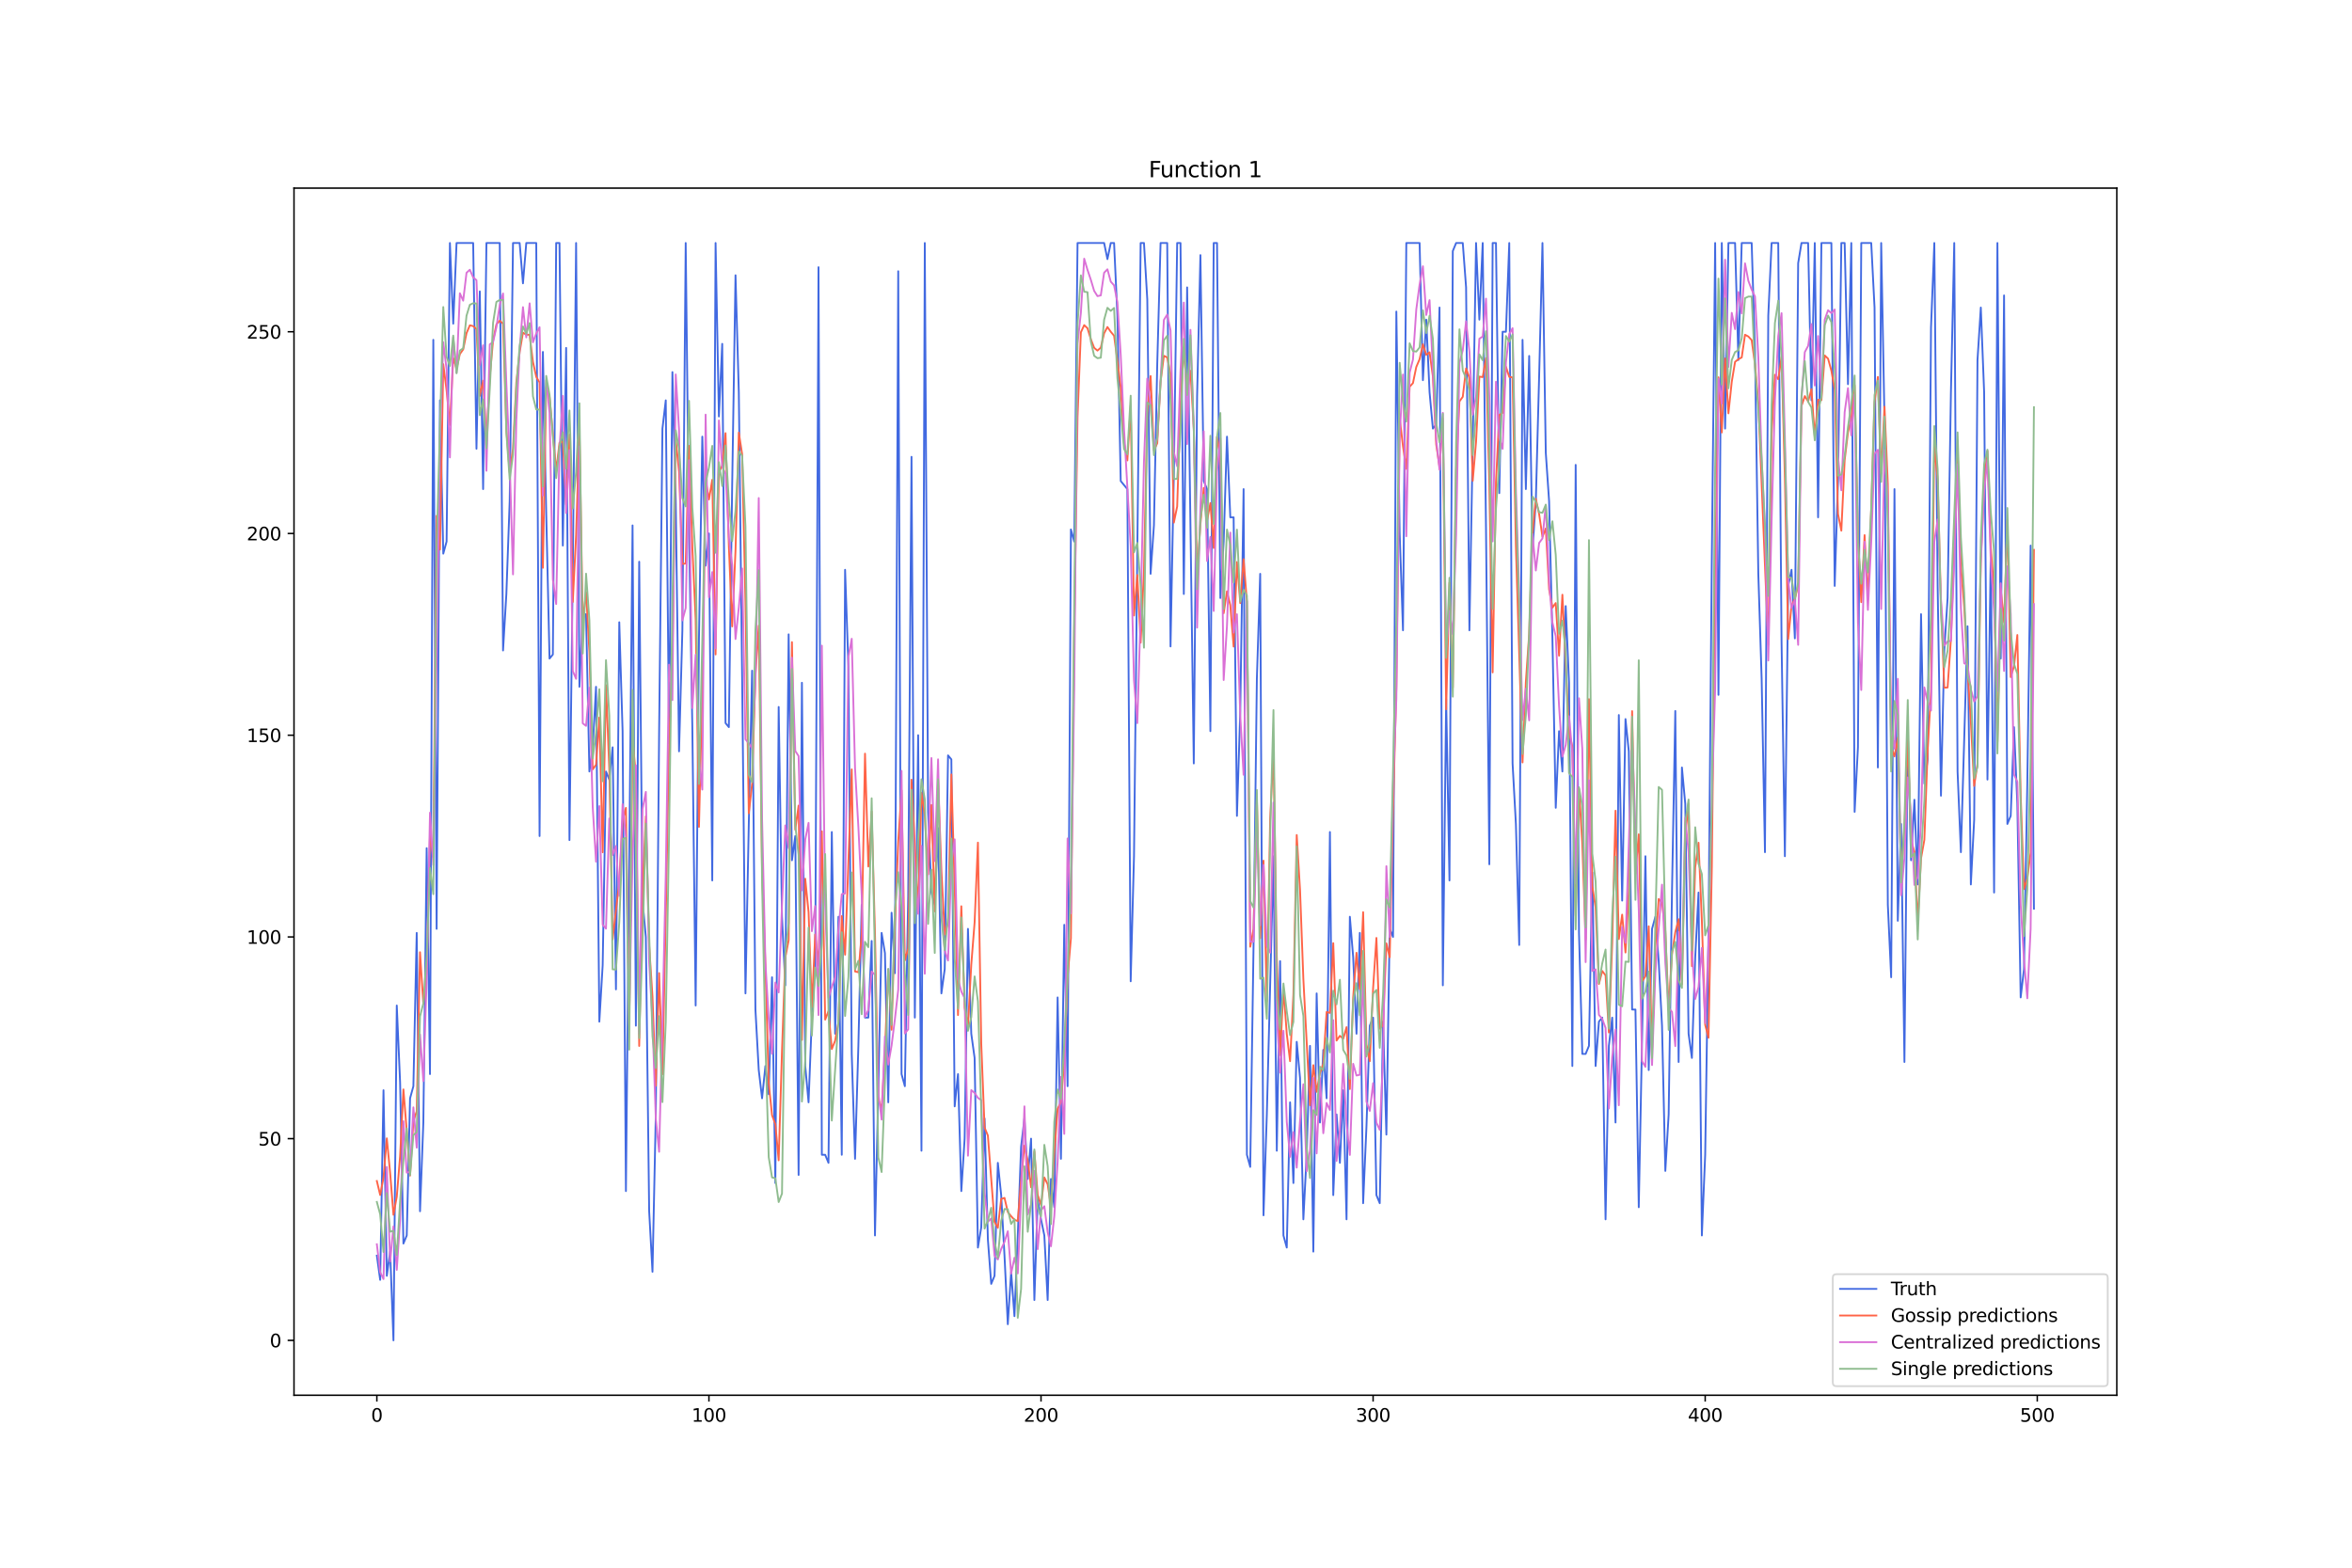 <?xml version="1.0" encoding="utf-8" standalone="no"?>
<!DOCTYPE svg PUBLIC "-//W3C//DTD SVG 1.1//EN"
  "http://www.w3.org/Graphics/SVG/1.1/DTD/svg11.dtd">
<svg xmlns:xlink="http://www.w3.org/1999/xlink" width="1296pt" height="864pt" viewBox="0 0 1296 864" xmlns="http://www.w3.org/2000/svg" version="1.1">
 <defs>
  <style type="text/css">*{stroke-linejoin: round; stroke-linecap: butt}</style>
 </defs>
 <g id="figure_1">
  <g id="patch_1">
   <path d="M 0 864 
L 1296 864 
L 1296 0 
L 0 0 
z
" style="fill: #ffffff"/>
  </g>
  <g id="axes_1">
   <g id="patch_2">
    <path d="M 162 768.96 
L 1166.4 768.96 
L 1166.4 103.68 
L 162 103.68 
z
" style="fill: #ffffff"/>
   </g>
   <g id="matplotlib.axis_1">
    <g id="xtick_1">
     <g id="line2d_1">
      <defs>
       <path id="ma46bcc51b2" d="M 0 0 
L 0 3.5 
" style="stroke: #000000; stroke-width: 0.8"/>
      </defs>
      <g>
       <use xlink:href="#ma46bcc51b2" x="207.655" y="768.96" style="stroke: #000000; stroke-width: 0.8"/>
      </g>
     </g>
     <g id="text_1">
      <!-- 0 -->
      <g transform="translate(204.473 783.558) scale(0.1 -0.1)">
       <defs>
        <path id="DejaVuSans-30" d="M 2034 4250 
Q 1547 4250 1301 3770 
Q 1056 3291 1056 2328 
Q 1056 1369 1301 889 
Q 1547 409 2034 409 
Q 2525 409 2770 889 
Q 3016 1369 3016 2328 
Q 3016 3291 2770 3770 
Q 2525 4250 2034 4250 
z
M 2034 4750 
Q 2819 4750 3233 4129 
Q 3647 3509 3647 2328 
Q 3647 1150 3233 529 
Q 2819 -91 2034 -91 
Q 1250 -91 836 529 
Q 422 1150 422 2328 
Q 422 3509 836 4129 
Q 1250 4750 2034 4750 
z
" transform="scale(0.016)"/>
       </defs>
       <use xlink:href="#DejaVuSans-30"/>
      </g>
     </g>
    </g>
    <g id="xtick_2">
     <g id="line2d_2">
      <g>
       <use xlink:href="#ma46bcc51b2" x="390.639" y="768.96" style="stroke: #000000; stroke-width: 0.8"/>
      </g>
     </g>
     <g id="text_2">
      <!-- 100 -->
      <g transform="translate(381.095 783.558) scale(0.1 -0.1)">
       <defs>
        <path id="DejaVuSans-31" d="M 794 531 
L 1825 531 
L 1825 4091 
L 703 3866 
L 703 4441 
L 1819 4666 
L 2450 4666 
L 2450 531 
L 3481 531 
L 3481 0 
L 794 0 
L 794 531 
z
" transform="scale(0.016)"/>
       </defs>
       <use xlink:href="#DejaVuSans-31"/>
       <use xlink:href="#DejaVuSans-30" x="63.623"/>
       <use xlink:href="#DejaVuSans-30" x="127.246"/>
      </g>
     </g>
    </g>
    <g id="xtick_3">
     <g id="line2d_3">
      <g>
       <use xlink:href="#ma46bcc51b2" x="573.623" y="768.96" style="stroke: #000000; stroke-width: 0.8"/>
      </g>
     </g>
     <g id="text_3">
      <!-- 200 -->
      <g transform="translate(564.079 783.558) scale(0.1 -0.1)">
       <defs>
        <path id="DejaVuSans-32" d="M 1228 531 
L 3431 531 
L 3431 0 
L 469 0 
L 469 531 
Q 828 903 1448 1529 
Q 2069 2156 2228 2338 
Q 2531 2678 2651 2914 
Q 2772 3150 2772 3378 
Q 2772 3750 2511 3984 
Q 2250 4219 1831 4219 
Q 1534 4219 1204 4116 
Q 875 4013 500 3803 
L 500 4441 
Q 881 4594 1212 4672 
Q 1544 4750 1819 4750 
Q 2544 4750 2975 4387 
Q 3406 4025 3406 3419 
Q 3406 3131 3298 2873 
Q 3191 2616 2906 2266 
Q 2828 2175 2409 1742 
Q 1991 1309 1228 531 
z
" transform="scale(0.016)"/>
       </defs>
       <use xlink:href="#DejaVuSans-32"/>
       <use xlink:href="#DejaVuSans-30" x="63.623"/>
       <use xlink:href="#DejaVuSans-30" x="127.246"/>
      </g>
     </g>
    </g>
    <g id="xtick_4">
     <g id="line2d_4">
      <g>
       <use xlink:href="#ma46bcc51b2" x="756.607" y="768.96" style="stroke: #000000; stroke-width: 0.8"/>
      </g>
     </g>
     <g id="text_4">
      <!-- 300 -->
      <g transform="translate(747.063 783.558) scale(0.1 -0.1)">
       <defs>
        <path id="DejaVuSans-33" d="M 2597 2516 
Q 3050 2419 3304 2112 
Q 3559 1806 3559 1356 
Q 3559 666 3084 287 
Q 2609 -91 1734 -91 
Q 1441 -91 1130 -33 
Q 819 25 488 141 
L 488 750 
Q 750 597 1062 519 
Q 1375 441 1716 441 
Q 2309 441 2620 675 
Q 2931 909 2931 1356 
Q 2931 1769 2642 2001 
Q 2353 2234 1838 2234 
L 1294 2234 
L 1294 2753 
L 1863 2753 
Q 2328 2753 2575 2939 
Q 2822 3125 2822 3475 
Q 2822 3834 2567 4026 
Q 2313 4219 1838 4219 
Q 1578 4219 1281 4162 
Q 984 4106 628 3988 
L 628 4550 
Q 988 4650 1302 4700 
Q 1616 4750 1894 4750 
Q 2613 4750 3031 4423 
Q 3450 4097 3450 3541 
Q 3450 3153 3228 2886 
Q 3006 2619 2597 2516 
z
" transform="scale(0.016)"/>
       </defs>
       <use xlink:href="#DejaVuSans-33"/>
       <use xlink:href="#DejaVuSans-30" x="63.623"/>
       <use xlink:href="#DejaVuSans-30" x="127.246"/>
      </g>
     </g>
    </g>
    <g id="xtick_5">
     <g id="line2d_5">
      <g>
       <use xlink:href="#ma46bcc51b2" x="939.591" y="768.96" style="stroke: #000000; stroke-width: 0.8"/>
      </g>
     </g>
     <g id="text_5">
      <!-- 400 -->
      <g transform="translate(930.047 783.558) scale(0.1 -0.1)">
       <defs>
        <path id="DejaVuSans-34" d="M 2419 4116 
L 825 1625 
L 2419 1625 
L 2419 4116 
z
M 2253 4666 
L 3047 4666 
L 3047 1625 
L 3713 1625 
L 3713 1100 
L 3047 1100 
L 3047 0 
L 2419 0 
L 2419 1100 
L 313 1100 
L 313 1709 
L 2253 4666 
z
" transform="scale(0.016)"/>
       </defs>
       <use xlink:href="#DejaVuSans-34"/>
       <use xlink:href="#DejaVuSans-30" x="63.623"/>
       <use xlink:href="#DejaVuSans-30" x="127.246"/>
      </g>
     </g>
    </g>
    <g id="xtick_6">
     <g id="line2d_6">
      <g>
       <use xlink:href="#ma46bcc51b2" x="1122.575" y="768.96" style="stroke: #000000; stroke-width: 0.8"/>
      </g>
     </g>
     <g id="text_6">
      <!-- 500 -->
      <g transform="translate(1113.032 783.558) scale(0.1 -0.1)">
       <defs>
        <path id="DejaVuSans-35" d="M 691 4666 
L 3169 4666 
L 3169 4134 
L 1269 4134 
L 1269 2991 
Q 1406 3038 1543 3061 
Q 1681 3084 1819 3084 
Q 2600 3084 3056 2656 
Q 3513 2228 3513 1497 
Q 3513 744 3044 326 
Q 2575 -91 1722 -91 
Q 1428 -91 1123 -41 
Q 819 9 494 109 
L 494 744 
Q 775 591 1075 516 
Q 1375 441 1709 441 
Q 2250 441 2565 725 
Q 2881 1009 2881 1497 
Q 2881 1984 2565 2268 
Q 2250 2553 1709 2553 
Q 1456 2553 1204 2497 
Q 953 2441 691 2322 
L 691 4666 
z
" transform="scale(0.016)"/>
       </defs>
       <use xlink:href="#DejaVuSans-35"/>
       <use xlink:href="#DejaVuSans-30" x="63.623"/>
       <use xlink:href="#DejaVuSans-30" x="127.246"/>
      </g>
     </g>
    </g>
   </g>
   <g id="matplotlib.axis_2">
    <g id="ytick_1">
     <g id="line2d_7">
      <defs>
       <path id="m3df53969a4" d="M 0 0 
L -3.5 0 
" style="stroke: #000000; stroke-width: 0.8"/>
      </defs>
      <g>
       <use xlink:href="#m3df53969a4" x="162" y="738.72" style="stroke: #000000; stroke-width: 0.8"/>
      </g>
     </g>
     <g id="text_7">
      <!-- 0 -->
      <g transform="translate(148.637 742.519) scale(0.1 -0.1)">
       <use xlink:href="#DejaVuSans-30"/>
      </g>
     </g>
    </g>
    <g id="ytick_2">
     <g id="line2d_8">
      <g>
       <use xlink:href="#m3df53969a4" x="162" y="627.544" style="stroke: #000000; stroke-width: 0.8"/>
      </g>
     </g>
     <g id="text_8">
      <!-- 50 -->
      <g transform="translate(142.275 631.343) scale(0.1 -0.1)">
       <use xlink:href="#DejaVuSans-35"/>
       <use xlink:href="#DejaVuSans-30" x="63.623"/>
      </g>
     </g>
    </g>
    <g id="ytick_3">
     <g id="line2d_9">
      <g>
       <use xlink:href="#m3df53969a4" x="162" y="516.367" style="stroke: #000000; stroke-width: 0.8"/>
      </g>
     </g>
     <g id="text_9">
      <!-- 100 -->
      <g transform="translate(135.912 520.166) scale(0.1 -0.1)">
       <use xlink:href="#DejaVuSans-31"/>
       <use xlink:href="#DejaVuSans-30" x="63.623"/>
       <use xlink:href="#DejaVuSans-30" x="127.246"/>
      </g>
     </g>
    </g>
    <g id="ytick_4">
     <g id="line2d_10">
      <g>
       <use xlink:href="#m3df53969a4" x="162" y="405.191" style="stroke: #000000; stroke-width: 0.8"/>
      </g>
     </g>
     <g id="text_10">
      <!-- 150 -->
      <g transform="translate(135.912 408.99) scale(0.1 -0.1)">
       <use xlink:href="#DejaVuSans-31"/>
       <use xlink:href="#DejaVuSans-35" x="63.623"/>
       <use xlink:href="#DejaVuSans-30" x="127.246"/>
      </g>
     </g>
    </g>
    <g id="ytick_5">
     <g id="line2d_11">
      <g>
       <use xlink:href="#m3df53969a4" x="162" y="294.014" style="stroke: #000000; stroke-width: 0.8"/>
      </g>
     </g>
     <g id="text_11">
      <!-- 200 -->
      <g transform="translate(135.912 297.813) scale(0.1 -0.1)">
       <use xlink:href="#DejaVuSans-32"/>
       <use xlink:href="#DejaVuSans-30" x="63.623"/>
       <use xlink:href="#DejaVuSans-30" x="127.246"/>
      </g>
     </g>
    </g>
    <g id="ytick_6">
     <g id="line2d_12">
      <g>
       <use xlink:href="#m3df53969a4" x="162" y="182.838" style="stroke: #000000; stroke-width: 0.8"/>
      </g>
     </g>
     <g id="text_12">
      <!-- 250 -->
      <g transform="translate(135.912 186.637) scale(0.1 -0.1)">
       <use xlink:href="#DejaVuSans-32"/>
       <use xlink:href="#DejaVuSans-35" x="63.623"/>
       <use xlink:href="#DejaVuSans-30" x="127.246"/>
      </g>
     </g>
    </g>
   </g>
   <g id="line2d_13">
    <path d="M 207.655 692.026 
L 209.484 705.367 
L 211.314 600.861 
L 213.144 703.144 
L 214.974 689.802 
L 216.804 738.72 
L 218.634 554.167 
L 220.463 596.414 
L 222.293 685.355 
L 224.123 680.908 
L 225.953 605.308 
L 227.783 598.638 
L 229.613 514.144 
L 231.442 667.567 
L 233.272 618.649 
L 235.102 467.449 
L 236.932 591.967 
L 238.762 187.285 
L 240.592 511.92 
L 242.422 220.638 
L 244.251 305.132 
L 246.081 298.461 
L 247.911 133.92 
L 249.741 178.391 
L 251.571 133.92 
L 260.72 133.92 
L 262.55 247.32 
L 264.38 160.602 
L 266.209 269.555 
L 268.039 133.92 
L 275.359 133.92 
L 277.189 358.496 
L 279.018 327.367 
L 280.848 276.226 
L 282.678 133.92 
L 286.338 133.92 
L 288.168 156.155 
L 289.997 133.92 
L 295.487 133.92 
L 297.317 460.779 
L 299.147 193.955 
L 300.976 282.896 
L 302.806 362.944 
L 304.636 360.72 
L 306.466 133.92 
L 308.296 133.92 
L 310.126 300.685 
L 311.956 191.732 
L 313.785 463.002 
L 315.615 314.026 
L 317.445 133.92 
L 319.275 378.508 
L 321.105 338.485 
L 322.935 338.485 
L 324.764 425.202 
L 326.594 411.861 
L 328.424 378.508 
L 330.254 563.061 
L 332.084 531.932 
L 333.914 425.202 
L 335.743 429.649 
L 337.573 411.861 
L 339.403 545.273 
L 341.233 342.932 
L 343.063 402.967 
L 344.893 656.449 
L 348.552 289.567 
L 350.382 565.285 
L 352.212 309.579 
L 354.042 496.355 
L 355.872 516.367 
L 357.702 667.567 
L 359.531 700.92 
L 361.361 614.202 
L 363.191 402.967 
L 365.021 236.202 
L 366.851 220.638 
L 368.681 409.638 
L 370.51 205.073 
L 372.34 276.226 
L 374.17 414.085 
L 376 347.379 
L 377.83 133.92 
L 379.66 294.014 
L 381.489 400.744 
L 383.319 554.167 
L 385.149 351.826 
L 386.979 240.649 
L 388.809 311.802 
L 390.639 294.014 
L 392.469 485.238 
L 394.298 133.92 
L 396.128 229.532 
L 397.958 189.508 
L 399.788 398.52 
L 401.618 400.744 
L 403.448 267.332 
L 405.277 151.708 
L 407.107 216.191 
L 408.937 374.061 
L 410.767 547.496 
L 412.597 454.108 
L 414.427 369.614 
L 416.256 556.391 
L 418.086 589.744 
L 419.916 605.308 
L 421.746 587.52 
L 423.576 603.085 
L 425.406 538.602 
L 427.236 652.002 
L 429.065 389.626 
L 430.895 505.249 
L 432.725 543.049 
L 434.555 349.602 
L 436.385 474.12 
L 438.215 460.779 
L 440.044 647.555 
L 441.874 376.285 
L 443.704 587.52 
L 445.534 607.532 
L 447.364 560.838 
L 449.194 534.155 
L 451.023 147.261 
L 452.853 636.438 
L 454.683 636.438 
L 456.513 640.885 
L 458.343 458.555 
L 460.173 569.732 
L 462.003 505.249 
L 463.832 636.438 
L 465.662 314.026 
L 467.492 367.391 
L 469.322 580.849 
L 471.152 638.661 
L 472.982 576.402 
L 474.811 498.579 
L 476.641 560.838 
L 478.471 560.838 
L 480.301 518.591 
L 482.131 680.908 
L 483.961 600.861 
L 485.79 514.144 
L 487.62 525.261 
L 489.45 607.532 
L 491.28 503.026 
L 493.11 536.379 
L 494.94 149.485 
L 496.77 591.967 
L 498.599 598.638 
L 500.429 494.132 
L 502.259 251.767 
L 504.089 560.838 
L 505.919 405.191 
L 507.749 634.214 
L 509.578 133.92 
L 511.408 447.438 
L 513.238 491.908 
L 515.068 498.579 
L 516.898 456.332 
L 518.728 547.496 
L 520.557 534.155 
L 522.387 416.308 
L 524.217 418.532 
L 526.047 609.755 
L 527.877 591.967 
L 529.707 656.449 
L 531.536 627.544 
L 533.366 511.92 
L 535.196 569.732 
L 537.026 583.073 
L 538.856 687.579 
L 540.686 676.461 
L 542.516 616.426 
L 544.345 683.132 
L 546.175 707.591 
L 548.005 703.144 
L 549.835 640.885 
L 551.665 658.673 
L 553.495 692.026 
L 555.324 729.826 
L 557.154 700.92 
L 558.984 725.379 
L 560.814 680.908 
L 562.644 631.991 
L 564.474 616.426 
L 566.303 649.779 
L 568.133 627.544 
L 569.963 716.485 
L 571.793 660.896 
L 573.623 672.014 
L 575.453 680.908 
L 577.283 716.485 
L 579.112 649.779 
L 580.942 665.344 
L 582.772 549.72 
L 584.602 638.661 
L 586.432 509.696 
L 588.262 598.638 
L 590.091 291.791 
L 591.921 298.461 
L 593.751 133.92 
L 608.39 133.92 
L 610.22 142.814 
L 612.05 133.92 
L 613.879 133.92 
L 615.709 173.944 
L 617.539 265.108 
L 621.199 269.555 
L 623.029 540.826 
L 624.858 471.896 
L 628.518 133.92 
L 630.348 133.92 
L 632.178 165.049 
L 634.008 316.249 
L 635.837 289.567 
L 637.667 200.626 
L 639.497 133.92 
L 643.157 133.92 
L 644.987 356.273 
L 646.817 260.661 
L 648.646 133.92 
L 650.476 133.92 
L 652.306 327.367 
L 654.136 158.379 
L 657.796 420.755 
L 659.625 218.414 
L 661.455 140.591 
L 663.285 265.108 
L 665.115 269.555 
L 666.945 402.967 
L 668.775 133.92 
L 670.604 133.92 
L 672.434 329.591 
L 674.264 298.461 
L 676.094 240.649 
L 677.924 285.12 
L 679.754 285.12 
L 681.583 449.661 
L 683.413 391.849 
L 685.243 269.555 
L 687.073 636.438 
L 688.903 643.108 
L 690.733 520.814 
L 692.563 374.061 
L 694.392 316.249 
L 696.222 669.791 
L 698.052 614.202 
L 701.712 471.896 
L 703.542 634.214 
L 705.371 529.708 
L 707.201 680.908 
L 709.031 687.579 
L 710.861 607.532 
L 712.691 652.002 
L 714.521 574.179 
L 716.35 594.191 
L 718.18 672.014 
L 720.01 636.438 
L 721.84 576.402 
L 723.67 689.802 
L 725.5 547.496 
L 727.33 618.649 
L 729.159 578.626 
L 730.989 605.308 
L 732.819 458.555 
L 734.649 658.673 
L 736.479 614.202 
L 738.309 640.885 
L 740.138 600.861 
L 741.968 672.014 
L 743.798 505.249 
L 745.628 527.485 
L 747.458 569.732 
L 749.288 514.144 
L 751.117 663.12 
L 752.947 620.873 
L 754.777 565.285 
L 756.607 560.838 
L 758.437 658.673 
L 760.267 663.12 
L 762.097 563.061 
L 763.926 625.32 
L 765.756 511.92 
L 767.586 516.367 
L 769.416 171.72 
L 771.246 294.014 
L 773.076 347.379 
L 774.905 133.92 
L 782.225 133.92 
L 784.055 209.52 
L 785.884 176.167 
L 787.714 216.191 
L 789.544 236.202 
L 791.374 233.979 
L 793.204 169.496 
L 795.034 543.049 
L 796.864 385.179 
L 798.693 485.238 
L 800.523 138.367 
L 802.353 133.92 
L 806.013 133.92 
L 807.843 158.379 
L 809.672 347.379 
L 811.502 245.096 
L 813.332 133.92 
L 815.162 176.167 
L 816.992 133.92 
L 818.822 291.791 
L 820.651 476.344 
L 822.481 133.92 
L 824.311 133.92 
L 826.141 271.779 
L 827.971 182.838 
L 829.801 182.838 
L 831.63 133.92 
L 833.46 420.755 
L 835.29 454.108 
L 837.12 520.814 
L 838.95 187.285 
L 840.78 269.555 
L 842.61 196.179 
L 844.439 302.908 
L 846.269 276.226 
L 848.099 207.296 
L 849.929 133.92 
L 851.759 249.544 
L 853.589 276.226 
L 855.418 351.826 
L 857.248 445.214 
L 859.078 402.967 
L 860.908 425.202 
L 862.738 334.038 
L 864.568 376.285 
L 866.397 587.52 
L 868.227 256.214 
L 870.057 514.144 
L 871.887 580.849 
L 873.717 580.849 
L 875.547 576.402 
L 877.377 480.791 
L 879.206 587.52 
L 881.036 563.061 
L 882.866 560.838 
L 884.696 672.014 
L 886.526 576.402 
L 888.356 560.838 
L 890.185 618.649 
L 892.015 394.073 
L 893.845 496.355 
L 895.675 396.296 
L 897.505 414.085 
L 899.335 556.391 
L 901.164 556.391 
L 902.994 665.344 
L 904.824 571.955 
L 906.654 471.896 
L 908.484 589.744 
L 910.314 511.92 
L 912.144 505.249 
L 913.973 529.708 
L 915.803 565.285 
L 917.633 645.332 
L 919.463 614.202 
L 921.293 491.908 
L 923.123 391.849 
L 924.952 585.296 
L 926.782 422.979 
L 928.612 442.991 
L 930.442 569.732 
L 932.272 583.073 
L 934.102 527.485 
L 935.931 491.908 
L 937.761 680.908 
L 939.591 636.438 
L 941.421 514.144 
L 943.251 307.355 
L 945.081 133.92 
L 946.911 382.955 
L 948.74 133.92 
L 950.57 236.202 
L 952.4 133.92 
L 956.06 133.92 
L 957.89 198.402 
L 959.719 133.92 
L 965.209 133.92 
L 967.039 193.955 
L 968.869 316.249 
L 970.698 374.061 
L 972.528 469.673 
L 974.358 173.944 
L 976.188 133.92 
L 979.848 133.92 
L 981.678 354.049 
L 983.507 471.896 
L 985.337 322.92 
L 987.167 314.026 
L 988.997 351.826 
L 990.827 145.038 
L 992.657 133.92 
L 996.316 133.92 
L 998.146 220.638 
L 999.976 133.92 
L 1001.806 285.12 
L 1003.636 133.92 
L 1009.125 133.92 
L 1010.955 322.92 
L 1012.785 265.108 
L 1014.615 133.92 
L 1016.444 133.92 
L 1018.274 211.744 
L 1020.104 133.92 
L 1021.934 447.438 
L 1023.764 411.861 
L 1025.594 133.92 
L 1031.083 133.92 
L 1032.913 169.496 
L 1034.743 422.979 
L 1036.573 133.92 
L 1038.403 231.755 
L 1040.232 498.579 
L 1042.062 538.602 
L 1043.892 269.555 
L 1045.722 507.473 
L 1047.552 454.108 
L 1049.382 585.296 
L 1051.211 402.967 
L 1053.041 474.12 
L 1054.871 440.767 
L 1056.701 487.461 
L 1058.531 338.485 
L 1060.361 431.873 
L 1062.191 418.532 
L 1064.02 180.614 
L 1065.85 133.92 
L 1067.68 322.92 
L 1069.51 438.544 
L 1071.34 358.496 
L 1073.17 329.591 
L 1074.999 216.191 
L 1076.829 133.92 
L 1078.659 425.202 
L 1080.489 469.673 
L 1084.149 345.155 
L 1085.978 487.461 
L 1087.808 451.885 
L 1089.638 198.402 
L 1091.468 169.496 
L 1093.298 216.191 
L 1095.128 429.649 
L 1096.958 305.132 
L 1098.787 491.908 
L 1100.617 133.92 
L 1102.447 362.944 
L 1104.277 162.826 
L 1106.107 454.108 
L 1107.937 449.661 
L 1109.766 400.744 
L 1111.596 442.991 
L 1113.426 549.72 
L 1115.256 534.155 
L 1117.086 431.873 
L 1118.916 300.685 
L 1120.745 500.802 
L 1120.745 500.802 
" clip-path="url(#p622ae7f698)" style="fill: none; stroke: #4169e1; stroke-linecap: square"/>
   </g>
   <g id="line2d_14">
    <path d="M 207.655 650.879 
L 209.484 658.596 
L 211.314 649.041 
L 213.144 627.37 
L 214.974 646.416 
L 216.804 669.518 
L 218.634 659.52 
L 220.463 637.237 
L 222.293 600.405 
L 224.123 623.375 
L 225.953 647.894 
L 227.783 617.864 
L 229.613 612.581 
L 231.442 524.794 
L 233.272 553.298 
L 235.102 535.847 
L 236.932 459.816 
L 238.762 472.331 
L 240.592 284.273 
L 242.422 302.895 
L 244.251 200.685 
L 246.081 215.136 
L 247.911 234.214 
L 249.741 197.292 
L 251.571 203.118 
L 253.401 195.118 
L 255.23 192.567 
L 257.06 183.628 
L 258.89 179.299 
L 260.72 179.72 
L 262.55 181.343 
L 264.38 218.212 
L 266.209 209.776 
L 268.039 242.469 
L 269.869 207.811 
L 271.699 187.66 
L 273.529 178.79 
L 275.359 176.751 
L 277.189 178.361 
L 279.018 236.924 
L 280.848 260.368 
L 282.678 247.334 
L 284.508 210.733 
L 286.338 194.146 
L 288.168 183.305 
L 289.997 184.505 
L 291.827 184.491 
L 293.657 199.458 
L 295.487 207.669 
L 297.317 210.776 
L 299.147 312.943 
L 300.976 213.472 
L 302.806 218.71 
L 306.466 259.432 
L 308.296 243.979 
L 310.126 243.295 
L 311.956 278.108 
L 313.785 239.547 
L 315.615 331.748 
L 317.445 295.066 
L 319.275 236.987 
L 321.105 343.026 
L 322.935 326.229 
L 324.764 359.305 
L 326.594 424.026 
L 328.424 421.492 
L 330.254 395.444 
L 332.084 469.73 
L 333.914 377.603 
L 335.743 424.251 
L 337.573 517.755 
L 341.233 485.845 
L 343.063 452.237 
L 344.893 445.247 
L 346.723 564.603 
L 348.552 407.295 
L 350.382 427.361 
L 352.212 576.46 
L 354.042 490.503 
L 355.872 449.855 
L 357.702 521.065 
L 359.531 549.199 
L 361.361 598.387 
L 363.191 536.3 
L 365.021 592.053 
L 366.851 505.377 
L 368.681 409.656 
L 370.51 362.262 
L 372.34 241.976 
L 374.17 259.98 
L 376 310.791 
L 377.83 310.58 
L 379.66 245.698 
L 381.489 301.563 
L 383.319 341.164 
L 385.149 455.719 
L 386.979 380.807 
L 388.809 264.225 
L 390.639 275.28 
L 392.469 264.413 
L 394.298 360.686 
L 396.128 260.321 
L 397.958 256.581 
L 399.788 238.726 
L 401.618 301.151 
L 403.448 345.236 
L 405.277 303.458 
L 407.107 238.433 
L 408.937 250.365 
L 410.767 332.133 
L 412.597 448.258 
L 414.427 432.029 
L 416.256 372.078 
L 418.086 344.806 
L 419.916 479.835 
L 421.746 531.97 
L 423.576 596.869 
L 425.406 614.638 
L 427.236 619.61 
L 429.065 639.488 
L 430.895 579.455 
L 432.725 527.672 
L 434.555 518.222 
L 436.385 353.895 
L 438.215 457.289 
L 440.044 443.971 
L 441.874 573.149 
L 443.704 484.3 
L 445.534 502.699 
L 447.364 555.096 
L 449.194 515.006 
L 451.023 532.272 
L 452.853 458.154 
L 454.683 561.946 
L 456.513 557.262 
L 458.343 578.181 
L 460.173 573.589 
L 462.003 563.488 
L 463.832 504.889 
L 465.662 526.166 
L 469.322 424.03 
L 471.152 535.405 
L 472.982 535.844 
L 474.811 515.322 
L 476.641 415.357 
L 478.471 477.573 
L 480.301 447.268 
L 482.131 514.407 
L 483.961 605.731 
L 485.79 611.379 
L 487.62 579.101 
L 489.45 534.281 
L 491.28 567.545 
L 493.11 509.008 
L 494.94 463.978 
L 496.77 435.554 
L 498.599 529.308 
L 500.429 522.671 
L 502.259 429.711 
L 505.919 501.871 
L 507.749 436.923 
L 509.578 449.282 
L 511.408 481.901 
L 513.238 443.605 
L 515.068 502.296 
L 516.898 429.656 
L 518.728 479.701 
L 520.557 515.063 
L 522.387 508.407 
L 524.217 426.829 
L 526.047 488.608 
L 527.877 559.446 
L 529.707 499.452 
L 531.536 555.38 
L 533.366 565.421 
L 535.196 531.633 
L 537.026 508.367 
L 538.856 464.393 
L 540.686 575.148 
L 542.516 621.41 
L 544.345 625.868 
L 548.005 673.436 
L 549.835 676.709 
L 551.665 660.789 
L 553.495 660.186 
L 555.324 668.014 
L 557.154 670.296 
L 558.984 672.256 
L 560.814 672.963 
L 562.644 650.225 
L 564.474 631.4 
L 566.303 639.659 
L 568.133 654.365 
L 569.963 634.584 
L 571.793 658.541 
L 573.623 664.188 
L 575.453 648.92 
L 577.283 652.692 
L 579.112 665.286 
L 580.942 635.611 
L 582.772 611.118 
L 584.602 607.408 
L 586.432 584.944 
L 588.262 538.612 
L 590.091 517.093 
L 591.921 347.417 
L 593.751 229.773 
L 595.581 183.158 
L 597.411 179.189 
L 599.241 180.916 
L 601.07 186.921 
L 602.9 191.693 
L 604.73 193.23 
L 606.56 191.589 
L 608.39 183.693 
L 610.22 180.22 
L 612.05 182.844 
L 613.879 185.029 
L 615.709 198.68 
L 617.539 213.455 
L 619.369 244.112 
L 621.199 253.772 
L 623.029 223.679 
L 624.858 339.251 
L 626.688 316.897 
L 628.518 354.2 
L 630.348 314.342 
L 632.178 227.801 
L 634.008 207.249 
L 635.837 248.215 
L 637.667 244.299 
L 639.497 210.419 
L 641.327 196.08 
L 643.157 197.015 
L 644.987 206.053 
L 646.817 288.039 
L 648.646 279.148 
L 650.476 223.195 
L 652.306 191.835 
L 654.136 216.674 
L 655.966 204.312 
L 657.796 236.091 
L 659.625 316.341 
L 661.455 289.062 
L 663.285 268.894 
L 665.115 286.914 
L 666.945 277.23 
L 668.775 302.03 
L 670.604 240.779 
L 672.434 251.388 
L 674.264 337.971 
L 676.094 325.894 
L 677.924 333.539 
L 679.754 356.353 
L 681.583 309.757 
L 683.413 332.395 
L 685.243 308.189 
L 687.073 331.661 
L 688.903 521.798 
L 690.733 511.991 
L 692.563 440.381 
L 694.392 517.036 
L 696.222 474.333 
L 698.052 551.965 
L 699.882 451.291 
L 701.712 413.838 
L 703.542 527.451 
L 705.371 581.569 
L 707.201 544.854 
L 709.031 569.789 
L 710.861 584.845 
L 712.691 548.102 
L 714.521 460.197 
L 716.35 490.617 
L 718.18 539.636 
L 721.84 609.157 
L 723.67 587.034 
L 725.5 601.722 
L 727.33 591.426 
L 729.159 586.278 
L 730.989 557.732 
L 732.819 558.247 
L 734.649 519.804 
L 736.479 573.497 
L 738.309 570.86 
L 740.138 572.505 
L 741.968 566.087 
L 743.798 600.199 
L 745.628 549.615 
L 747.458 525.105 
L 749.288 545.085 
L 751.117 502.73 
L 752.947 575.61 
L 754.777 584.85 
L 756.607 544.589 
L 758.437 516.925 
L 760.267 566.942 
L 762.097 564.996 
L 763.926 519.885 
L 765.756 527.592 
L 767.586 447.761 
L 769.416 378.171 
L 771.246 230.436 
L 773.076 246.028 
L 774.905 258.435 
L 776.735 213.155 
L 778.565 211.142 
L 780.395 202.276 
L 782.225 197.972 
L 784.055 189.743 
L 785.884 195.582 
L 787.714 194.152 
L 789.544 207.456 
L 791.374 245.026 
L 793.204 257.238 
L 795.034 230.7 
L 796.864 390.909 
L 798.693 321.189 
L 800.523 378.959 
L 802.353 258.941 
L 804.183 221.234 
L 806.013 218.69 
L 807.843 203.028 
L 809.672 208.192 
L 811.502 264.988 
L 813.332 243.547 
L 815.162 207.55 
L 816.992 207.842 
L 818.822 197.337 
L 820.651 266.879 
L 822.481 370.58 
L 824.311 265.72 
L 826.141 228.753 
L 827.971 227.553 
L 829.801 202.14 
L 831.63 207.714 
L 833.46 207.971 
L 835.29 300.806 
L 838.95 420.206 
L 840.78 375.833 
L 842.61 349.272 
L 844.439 293.504 
L 846.269 274.929 
L 848.099 283.383 
L 849.929 295.86 
L 851.759 291.265 
L 853.589 324.794 
L 855.418 334.877 
L 857.248 332.356 
L 859.078 361.367 
L 860.908 327.77 
L 864.568 403.565 
L 866.397 411.421 
L 868.227 504.595 
L 870.057 434.778 
L 871.887 465.1 
L 873.717 517.82 
L 875.547 385.298 
L 877.377 488.46 
L 879.206 500.004 
L 881.036 542.314 
L 882.866 535.13 
L 884.696 537.561 
L 886.526 569.035 
L 888.356 520.093 
L 890.185 446.812 
L 892.015 517.568 
L 893.845 504.082 
L 895.675 524.947 
L 897.505 490.987 
L 899.335 391.922 
L 901.164 481.546 
L 902.994 459.825 
L 904.824 540.91 
L 906.654 538.022 
L 908.484 510.507 
L 910.314 578.477 
L 912.144 521.556 
L 913.973 495.453 
L 915.803 497.491 
L 917.633 513.071 
L 919.463 556.586 
L 921.293 525.967 
L 923.123 513.779 
L 924.952 506.604 
L 926.782 542.434 
L 928.612 460.579 
L 930.442 442.947 
L 932.272 532.478 
L 934.102 477.92 
L 935.931 464.464 
L 937.761 507.336 
L 939.591 564.831 
L 941.421 571.943 
L 943.251 477.771 
L 945.081 312.515 
L 946.911 207.935 
L 948.74 238.365 
L 950.57 197.57 
L 952.4 227.802 
L 954.23 210.446 
L 956.06 199.427 
L 957.89 197.963 
L 959.719 197.005 
L 961.549 184.478 
L 963.379 185.469 
L 965.209 187.459 
L 967.039 200.86 
L 968.869 221.795 
L 972.528 311.737 
L 974.358 355.225 
L 976.188 239.569 
L 978.018 206.521 
L 979.848 208.992 
L 981.678 196.658 
L 983.507 263.273 
L 985.337 352.266 
L 987.167 333.711 
L 988.997 330.118 
L 990.827 322.612 
L 992.657 223.813 
L 994.486 218.296 
L 996.316 221.224 
L 998.146 214.506 
L 999.976 240.411 
L 1001.806 220.314 
L 1003.636 220.548 
L 1005.465 195.912 
L 1007.295 197.673 
L 1009.125 204.283 
L 1010.955 214.697 
L 1012.785 283.313 
L 1014.615 292.47 
L 1016.444 253.639 
L 1018.274 238.267 
L 1020.104 230.388 
L 1021.934 212.379 
L 1023.764 295.494 
L 1025.594 331.863 
L 1027.424 294.922 
L 1029.253 330.213 
L 1031.083 280.853 
L 1032.913 221.665 
L 1034.743 207.732 
L 1036.573 261.009 
L 1038.403 224.124 
L 1040.232 266.941 
L 1042.062 411.761 
L 1043.892 416.881 
L 1045.722 406.551 
L 1047.552 482.994 
L 1049.382 456.331 
L 1051.211 407.129 
L 1053.041 463.157 
L 1054.871 469.351 
L 1056.701 508.264 
L 1058.531 473.06 
L 1060.361 462.861 
L 1062.191 413.161 
L 1064.02 381.183 
L 1065.85 245.444 
L 1067.68 263.969 
L 1069.51 332.654 
L 1071.34 379.01 
L 1073.17 378.898 
L 1074.999 352.205 
L 1076.829 301.912 
L 1078.659 247.107 
L 1080.489 312.349 
L 1082.319 334.399 
L 1084.149 369.041 
L 1085.978 397.527 
L 1087.808 433.146 
L 1089.638 420.975 
L 1091.468 308.427 
L 1093.298 267.337 
L 1095.128 248.523 
L 1096.958 301.689 
L 1098.787 325.293 
L 1100.617 408.807 
L 1102.447 324.518 
L 1104.277 343.028 
L 1106.107 286.608 
L 1107.937 373.174 
L 1109.766 367.174 
L 1111.596 349.962 
L 1113.426 437.899 
L 1115.256 490.012 
L 1117.086 484.013 
L 1118.916 470.006 
L 1120.745 303.047 
L 1120.745 303.047 
" clip-path="url(#p622ae7f698)" style="fill: none; stroke: #ff6347; stroke-linecap: square"/>
   </g>
   <g id="line2d_15">
    <path d="M 207.655 685.751 
L 209.484 701.174 
L 211.314 704.919 
L 213.144 643.128 
L 214.974 695.318 
L 216.804 675.892 
L 218.634 699.858 
L 220.463 672.318 
L 222.293 617.928 
L 224.123 646.278 
L 225.953 645.774 
L 227.783 610.284 
L 229.613 632.5 
L 231.442 570.138 
L 233.272 595.832 
L 235.102 539.848 
L 236.932 447.89 
L 238.762 476.736 
L 240.592 364.059 
L 242.422 241.347 
L 244.251 188.611 
L 246.081 203.562 
L 247.911 252.103 
L 249.741 185.894 
L 251.571 205.503 
L 253.401 161.635 
L 255.23 165.703 
L 257.06 150.339 
L 258.89 148.668 
L 260.72 152.859 
L 262.55 154.425 
L 264.38 201.21 
L 266.209 190.277 
L 268.039 259.472 
L 269.869 189.803 
L 271.699 188.519 
L 273.529 180.318 
L 275.359 168.172 
L 277.189 161.734 
L 279.018 211.39 
L 280.848 254.193 
L 282.678 316.559 
L 284.508 231.526 
L 286.338 192.295 
L 288.168 169.276 
L 289.997 185.945 
L 291.827 167.166 
L 293.657 188.655 
L 295.487 183.778 
L 297.317 180.343 
L 299.147 273.097 
L 300.976 209.6 
L 302.806 227.522 
L 304.636 319.368 
L 306.466 332.9 
L 308.296 247.41 
L 310.126 218.143 
L 311.956 282.789 
L 313.785 248.037 
L 315.615 369.884 
L 317.445 374.107 
L 319.275 245.986 
L 321.105 398.657 
L 322.935 400.058 
L 324.764 378.997 
L 326.594 444.698 
L 328.424 474.886 
L 330.254 444.241 
L 332.084 509.653 
L 333.914 511.789 
L 335.743 451.078 
L 337.573 471.258 
L 339.403 466.266 
L 341.233 493.765 
L 343.063 443.186 
L 344.893 461.462 
L 346.723 559.474 
L 348.552 472.062 
L 350.382 421.784 
L 352.212 569.674 
L 354.042 445.827 
L 355.872 436.438 
L 357.702 530.513 
L 359.531 563.128 
L 361.361 616.566 
L 363.191 634.786 
L 365.021 562.605 
L 366.851 482.07 
L 368.681 366.315 
L 370.51 385.807 
L 372.34 206.367 
L 374.17 236.922 
L 376 341.921 
L 377.83 335.138 
L 379.66 253.663 
L 381.489 390.228 
L 383.319 360.841 
L 385.149 418.386 
L 386.979 435.167 
L 388.809 228.508 
L 390.639 329.22 
L 392.469 315.27 
L 394.298 357.421 
L 396.128 231.724 
L 397.958 257.259 
L 399.788 261.057 
L 401.618 296.075 
L 403.448 311.327 
L 405.277 352.19 
L 407.107 334.793 
L 408.937 313.289 
L 410.767 407.479 
L 412.597 409.628 
L 414.427 412.498 
L 416.256 376.906 
L 418.086 274.476 
L 419.916 451.221 
L 421.746 530.232 
L 423.576 561.892 
L 425.406 580.733 
L 427.236 541.471 
L 429.065 546.954 
L 430.895 498.906 
L 432.725 454.906 
L 434.555 467.46 
L 436.385 362.445 
L 438.215 413.903 
L 440.044 416.672 
L 441.874 490.688 
L 443.704 462.672 
L 445.534 453.501 
L 447.364 513.219 
L 449.194 499.357 
L 451.023 559.438 
L 452.853 355.829 
L 454.683 498.837 
L 456.513 549.935 
L 458.343 543.93 
L 460.173 538.647 
L 462.003 512.243 
L 463.832 492.809 
L 465.662 492.379 
L 467.492 361.998 
L 469.322 352.039 
L 471.152 423.59 
L 472.982 455.802 
L 474.811 493.389 
L 476.641 560.478 
L 478.471 556.699 
L 480.301 535.405 
L 482.131 537.274 
L 483.961 602.3 
L 485.79 617.049 
L 487.62 571.204 
L 489.45 586.732 
L 491.28 576.233 
L 493.11 561.671 
L 494.94 545.499 
L 496.77 424.848 
L 498.599 569.565 
L 500.429 567.316 
L 502.259 440.637 
L 504.089 479.504 
L 505.919 503.646 
L 507.749 466.176 
L 509.578 536.659 
L 511.408 469.552 
L 513.238 417.77 
L 515.068 474.565 
L 516.898 418.486 
L 518.728 500.42 
L 520.557 523.795 
L 522.387 529.375 
L 524.217 475.932 
L 526.047 462.58 
L 527.877 539.497 
L 529.707 546.487 
L 531.536 550.095 
L 533.366 636.941 
L 535.196 600.793 
L 537.026 602.307 
L 538.856 605.072 
L 540.686 606.288 
L 542.516 657.053 
L 544.345 673.382 
L 546.175 671.547 
L 548.005 692.027 
L 549.835 694.126 
L 551.665 688.363 
L 553.495 684.464 
L 555.324 678.586 
L 557.154 701.902 
L 558.984 693.165 
L 560.814 701.818 
L 562.644 659.135 
L 564.474 609.754 
L 566.303 669.37 
L 568.133 664.07 
L 569.963 645.27 
L 571.793 688.434 
L 573.623 667.048 
L 575.453 664.776 
L 577.283 679.112 
L 579.112 686.86 
L 580.942 670.23 
L 582.772 640.21 
L 584.602 593.542 
L 586.432 624.926 
L 588.262 462.085 
L 590.091 503.369 
L 591.921 379.3 
L 593.751 189.328 
L 595.581 172.434 
L 597.411 142.57 
L 599.241 148.755 
L 601.07 154.186 
L 602.9 160.304 
L 604.73 163.205 
L 606.56 162.798 
L 608.39 150.311 
L 610.22 148.418 
L 612.05 155.224 
L 613.879 157.26 
L 615.709 166.461 
L 617.539 195.653 
L 619.369 236.278 
L 623.029 300.854 
L 624.858 374.856 
L 626.688 398.538 
L 628.518 337.396 
L 630.348 254.243 
L 632.178 208.622 
L 634.008 223.02 
L 635.837 247.441 
L 637.667 241.42 
L 641.327 176.318 
L 643.157 173.336 
L 644.987 182.109 
L 646.817 249.153 
L 648.646 256.981 
L 650.476 204.314 
L 652.306 166.747 
L 654.136 244.749 
L 655.966 181.776 
L 657.796 236.507 
L 659.625 345.904 
L 661.455 279.607 
L 663.285 237.67 
L 665.115 309.19 
L 666.945 295.887 
L 668.775 336.735 
L 670.604 259.883 
L 672.434 241.536 
L 674.264 374.79 
L 676.094 344.849 
L 677.924 293.531 
L 679.754 348.662 
L 681.583 338.531 
L 683.413 394.628 
L 685.243 427.01 
L 687.073 331.308 
L 688.903 518.97 
L 690.733 518.958 
L 692.563 451.639 
L 694.392 510.054 
L 696.222 476.714 
L 698.052 521.475 
L 699.882 525.017 
L 701.712 442.298 
L 703.542 560.667 
L 705.371 591.166 
L 707.201 568.078 
L 709.031 618.251 
L 710.861 637.565 
L 712.691 623.95 
L 714.521 643.517 
L 716.35 617.439 
L 718.18 597.59 
L 720.01 645.501 
L 721.84 634.196 
L 723.67 594.025 
L 725.5 635.666 
L 727.33 594.05 
L 729.159 624.554 
L 730.989 607.881 
L 732.819 611.752 
L 734.649 562.215 
L 736.479 639.837 
L 738.309 622.742 
L 740.138 586.326 
L 741.968 619.418 
L 743.798 636.528 
L 745.628 586.295 
L 747.458 592.757 
L 749.288 592.332 
L 751.117 536.489 
L 752.947 607.17 
L 754.777 612.249 
L 756.607 596.96 
L 758.437 618.738 
L 760.267 622.683 
L 762.097 583.786 
L 763.926 477.371 
L 765.756 516.409 
L 767.586 433.504 
L 769.416 385.174 
L 771.246 240.356 
L 773.076 206.414 
L 774.905 295.548 
L 776.735 205.359 
L 778.565 198.159 
L 780.395 170.591 
L 782.225 156.778 
L 784.055 146.732 
L 785.884 173.593 
L 787.714 165.413 
L 791.374 242.421 
L 793.204 258.894 
L 795.034 227.515 
L 796.864 358.229 
L 798.693 336.617 
L 800.523 349.519 
L 802.353 294.853 
L 804.183 200.001 
L 806.013 193.043 
L 807.843 177.076 
L 809.672 193.675 
L 811.502 228.516 
L 813.332 218.47 
L 815.162 186.686 
L 816.992 185.472 
L 818.822 164.588 
L 820.651 219.215 
L 822.481 298.4 
L 824.311 210.379 
L 826.141 241.311 
L 827.971 247.398 
L 829.801 199.698 
L 831.63 184.09 
L 833.46 180.883 
L 835.29 269.149 
L 837.12 327.625 
L 838.95 396.833 
L 840.78 379.564 
L 842.61 397.007 
L 844.439 294.34 
L 846.269 314.415 
L 848.099 299.233 
L 849.929 296.758 
L 851.759 278.247 
L 853.589 320.731 
L 855.418 343.097 
L 857.248 350.609 
L 859.078 389.262 
L 860.908 417.016 
L 862.738 410.628 
L 864.568 394.719 
L 866.397 414.983 
L 868.227 486.899 
L 870.057 384.828 
L 871.887 412.878 
L 873.717 530.267 
L 875.547 429.99 
L 877.377 535.123 
L 879.206 534.24 
L 881.036 559.338 
L 882.866 561.569 
L 884.696 566.518 
L 886.526 610.933 
L 888.356 582.435 
L 890.185 567.32 
L 892.015 609.136 
L 893.845 510.871 
L 895.675 519.604 
L 897.505 465.177 
L 899.335 406.362 
L 901.164 456.518 
L 902.994 501.372 
L 904.824 584.854 
L 906.654 587.974 
L 908.484 544.141 
L 910.314 586.996 
L 912.144 536.18 
L 915.803 487.555 
L 917.633 530.744 
L 919.463 555.63 
L 921.293 557.635 
L 923.123 576.547 
L 924.952 513.625 
L 926.782 537.538 
L 928.612 450.7 
L 930.442 469.824 
L 932.272 523.941 
L 934.102 550.573 
L 935.931 543.955 
L 937.761 522.425 
L 939.591 563.831 
L 941.421 519.946 
L 943.251 441.184 
L 945.081 379.824 
L 946.911 208.718 
L 948.74 222.44 
L 950.57 143.137 
L 952.4 202.218 
L 954.23 172.426 
L 956.06 181.389 
L 957.89 160.942 
L 959.719 172.723 
L 961.549 145.147 
L 963.379 154.748 
L 965.209 159.625 
L 967.039 163.475 
L 968.869 196.78 
L 970.698 252.576 
L 972.528 291.097 
L 974.358 364.023 
L 976.188 287.045 
L 978.018 220.765 
L 979.848 185.177 
L 981.678 172.604 
L 983.507 241.146 
L 985.337 320.045 
L 987.167 335.093 
L 988.997 330.652 
L 990.827 355.403 
L 992.657 219.973 
L 994.486 194.052 
L 996.316 190.631 
L 998.146 178.587 
L 999.976 212.462 
L 1001.806 185.192 
L 1003.636 216.314 
L 1005.465 176.153 
L 1007.295 170.971 
L 1009.125 172.574 
L 1010.955 170.584 
L 1012.785 251.709 
L 1014.615 270.236 
L 1016.444 227.187 
L 1018.274 213.918 
L 1020.104 239.961 
L 1021.934 217.317 
L 1023.764 343.166 
L 1025.594 380.277 
L 1027.424 298.523 
L 1029.253 336.127 
L 1031.083 298.871 
L 1032.913 250.135 
L 1034.743 247.894 
L 1036.573 335.652 
L 1038.403 247.998 
L 1040.232 274.792 
L 1042.062 402.507 
L 1043.892 412.608 
L 1045.722 374.128 
L 1047.552 493.399 
L 1049.382 472.638 
L 1051.211 428.45 
L 1053.041 448.635 
L 1054.871 487.724 
L 1056.701 483.272 
L 1058.531 452.696 
L 1060.361 378.829 
L 1062.191 386.636 
L 1064.02 391.605 
L 1065.85 298.621 
L 1067.68 286.284 
L 1069.51 330.149 
L 1071.34 355.846 
L 1073.17 353.45 
L 1074.999 353.239 
L 1076.829 310.118 
L 1078.659 255.772 
L 1080.489 335.112 
L 1082.319 365.544 
L 1084.149 366.411 
L 1085.978 379.814 
L 1087.808 386.669 
L 1089.638 383.588 
L 1091.468 310.324 
L 1093.298 270.744 
L 1095.128 253.331 
L 1096.958 309.332 
L 1098.787 337.003 
L 1100.617 380.913 
L 1102.447 321.476 
L 1104.277 369.802 
L 1106.107 312.079 
L 1107.937 338.375 
L 1109.766 426.904 
L 1111.596 430.847 
L 1113.426 498.443 
L 1115.256 528.865 
L 1117.086 550.203 
L 1118.916 511.908 
L 1120.745 332.943 
L 1120.745 332.943 
" clip-path="url(#p622ae7f698)" style="fill: none; stroke: #da70d6; stroke-linecap: square"/>
   </g>
   <g id="line2d_16">
    <path d="M 207.655 662.416 
L 209.484 669.208 
L 211.314 690.005 
L 213.144 657.526 
L 214.974 678.834 
L 216.804 678.323 
L 218.634 691.73 
L 220.463 661.943 
L 222.293 639.717 
L 224.123 621.815 
L 225.953 647.655 
L 227.783 625.574 
L 229.613 623.944 
L 231.442 560.134 
L 233.272 552.951 
L 235.102 526.966 
L 236.932 478.293 
L 238.762 492.81 
L 240.592 301.005 
L 244.251 169.206 
L 246.081 196.704 
L 247.911 201.672 
L 249.741 184.969 
L 251.571 205.7 
L 253.401 193.214 
L 255.23 191.932 
L 257.06 173.996 
L 258.89 167.971 
L 260.72 167.126 
L 262.55 167.246 
L 264.38 228.828 
L 266.209 220.13 
L 268.039 247.123 
L 269.869 214.434 
L 271.699 177.879 
L 273.529 166.387 
L 275.359 165.297 
L 277.189 165.331 
L 279.018 238.379 
L 280.848 264.261 
L 282.678 250.742 
L 284.508 213.389 
L 286.338 190.647 
L 288.168 179.924 
L 289.997 183.941 
L 291.827 178.044 
L 293.657 218.355 
L 295.487 225.677 
L 297.317 225.717 
L 299.147 268.163 
L 300.976 207.152 
L 302.806 217.526 
L 306.466 263.499 
L 308.296 246.095 
L 310.126 238.242 
L 311.956 258.307 
L 313.785 226.239 
L 315.615 280.26 
L 317.445 260.023 
L 319.275 222.258 
L 321.105 360.176 
L 322.935 316.171 
L 324.764 341.784 
L 326.594 418.005 
L 328.424 404.034 
L 330.254 379.846 
L 332.084 430.572 
L 333.914 363.832 
L 335.743 394.496 
L 337.573 534.232 
L 339.403 534.351 
L 341.233 508.328 
L 343.063 462.437 
L 344.893 461.685 
L 346.723 578.522 
L 348.552 380.157 
L 350.382 471.188 
L 352.212 572.134 
L 354.042 520.022 
L 355.872 453.879 
L 357.702 514.665 
L 359.531 570.991 
L 361.361 588.649 
L 363.191 560.045 
L 365.021 607.425 
L 366.851 563.339 
L 368.681 459.379 
L 370.51 331.083 
L 372.34 237.165 
L 374.17 247.546 
L 376 274.464 
L 377.83 279.107 
L 379.66 220.904 
L 381.489 279.831 
L 383.319 306.566 
L 385.149 432.07 
L 386.979 353.176 
L 388.809 266.068 
L 390.639 257.667 
L 392.469 245.736 
L 394.298 304.659 
L 396.128 254.708 
L 397.958 267.856 
L 399.788 245.515 
L 401.618 276.015 
L 403.448 298.244 
L 405.277 281.49 
L 407.107 248.815 
L 408.937 251.146 
L 410.767 290.239 
L 412.597 426.896 
L 414.427 431.105 
L 416.256 347.077 
L 418.086 314.254 
L 419.916 486.062 
L 421.746 574.512 
L 423.576 637.691 
L 425.406 648.905 
L 427.236 649.416 
L 429.065 662.49 
L 430.895 657.844 
L 432.725 525.439 
L 434.555 508.853 
L 436.385 368.686 
L 438.215 454.743 
L 440.044 471.166 
L 441.874 607.087 
L 443.704 584.694 
L 445.534 511.2 
L 447.364 570.702 
L 449.194 533.297 
L 451.023 543.394 
L 452.853 520.323 
L 454.683 470.72 
L 456.513 556.776 
L 458.343 617.585 
L 462.003 561.745 
L 463.832 513.814 
L 465.662 559.937 
L 467.492 538.563 
L 469.322 480.859 
L 471.152 534.229 
L 472.982 529.509 
L 474.811 558.982 
L 476.641 519.071 
L 478.471 522.035 
L 480.301 439.951 
L 482.131 529.017 
L 483.961 637.823 
L 485.79 645.94 
L 487.62 596.421 
L 489.45 533.961 
L 491.28 564.852 
L 493.11 501.645 
L 494.94 480.686 
L 496.77 499.471 
L 498.599 536.376 
L 500.429 559.391 
L 502.259 435.319 
L 504.089 508.782 
L 505.919 462.082 
L 507.749 429.497 
L 509.578 440.543 
L 511.408 509.159 
L 513.238 479.292 
L 515.068 525.219 
L 516.898 429.467 
L 518.728 505.656 
L 520.557 523.628 
L 522.387 505.806 
L 524.217 462.162 
L 526.047 528.277 
L 527.877 555.858 
L 529.707 505.642 
L 531.536 550.909 
L 533.366 568.134 
L 535.196 560.66 
L 537.026 538.135 
L 538.856 551.923 
L 540.686 611.684 
L 542.516 677.126 
L 544.345 672.765 
L 546.175 665.64 
L 548.005 684.095 
L 549.835 693.228 
L 551.665 672.865 
L 553.495 666.306 
L 555.324 666.499 
L 557.154 674.566 
L 558.984 671.917 
L 560.814 726.279 
L 562.644 710.374 
L 564.474 642.782 
L 566.303 678.876 
L 568.133 663.454 
L 569.963 633.498 
L 571.793 665.818 
L 573.623 670.377 
L 575.453 630.964 
L 577.283 642.704 
L 579.112 674.665 
L 580.942 618.17 
L 582.772 600.443 
L 584.602 605.593 
L 586.432 574.669 
L 588.262 538.377 
L 590.091 487.386 
L 593.751 178.78 
L 595.581 151.766 
L 597.411 160.771 
L 599.241 161.037 
L 601.07 188.147 
L 602.9 196.088 
L 604.73 197.409 
L 606.56 197.135 
L 608.39 176.216 
L 610.22 169.623 
L 612.05 171.344 
L 613.879 169.712 
L 615.709 208.407 
L 617.539 227.14 
L 619.369 247.471 
L 621.199 250.402 
L 623.029 218.069 
L 624.858 304.408 
L 626.688 299.217 
L 628.518 322.628 
L 630.348 356.98 
L 632.178 221.867 
L 634.008 223.353 
L 635.837 250.856 
L 637.667 240.987 
L 639.497 210.928 
L 641.327 187.571 
L 643.157 185.028 
L 644.987 221.099 
L 646.817 263.976 
L 648.646 263.908 
L 650.476 238.17 
L 652.306 186.746 
L 654.136 217.725 
L 655.966 184.744 
L 657.796 236.535 
L 659.625 324.741 
L 661.455 286.231 
L 663.285 272.664 
L 665.115 290.94 
L 666.945 240.158 
L 668.775 288.793 
L 670.604 240.957 
L 672.434 227.613 
L 674.264 335.565 
L 676.094 291.865 
L 677.924 300.456 
L 679.754 321.062 
L 681.583 291.905 
L 683.413 331.605 
L 685.243 325.114 
L 687.073 328.115 
L 688.903 496.602 
L 690.733 500.189 
L 692.563 435.377 
L 694.392 539.45 
L 696.222 538.78 
L 698.052 561.465 
L 699.882 461.038 
L 701.712 391.344 
L 703.542 549.015 
L 705.371 567.298 
L 707.201 542.035 
L 709.031 557.384 
L 710.861 570.491 
L 712.691 563.176 
L 714.521 466.418 
L 716.35 548.418 
L 718.18 559.91 
L 720.01 632.363 
L 721.84 649.235 
L 723.67 611.824 
L 725.5 614.479 
L 727.33 587.889 
L 729.159 589.892 
L 730.989 572.004 
L 732.819 580.022 
L 734.649 545.992 
L 736.479 553.555 
L 738.309 539.962 
L 740.138 578.603 
L 741.968 581.713 
L 743.798 594.566 
L 745.628 551.548 
L 747.458 541.852 
L 749.288 559.566 
L 751.117 524.056 
L 752.947 582.324 
L 754.777 574.696 
L 756.607 547.714 
L 758.437 545.554 
L 760.267 577.485 
L 762.097 547.896 
L 763.926 495.656 
L 765.756 500.163 
L 767.586 425.115 
L 769.416 340.389 
L 771.246 199.948 
L 773.076 221.015 
L 774.905 232.304 
L 776.735 189.199 
L 778.565 193.455 
L 780.395 193.782 
L 782.225 191.482 
L 784.055 171.027 
L 785.884 183.558 
L 787.714 174.016 
L 789.544 186.666 
L 791.374 232.984 
L 793.204 243.732 
L 795.034 228.033 
L 796.864 362.551 
L 798.693 318.416 
L 800.523 383.962 
L 802.353 244.05 
L 804.183 181.497 
L 806.013 204.247 
L 807.843 208.423 
L 809.672 215.129 
L 811.502 250.771 
L 813.332 228.027 
L 815.162 195.301 
L 816.992 198.523 
L 818.822 182.568 
L 820.651 247.479 
L 822.481 335.637 
L 824.311 280.354 
L 826.141 255.222 
L 827.971 216.996 
L 829.801 185.183 
L 831.63 188.271 
L 833.46 184.37 
L 835.29 278.851 
L 837.12 334.124 
L 838.95 415.507 
L 840.78 394.304 
L 842.61 348.77 
L 844.439 273.672 
L 846.269 276.488 
L 848.099 282.291 
L 849.929 282.602 
L 851.759 278.13 
L 853.589 297.652 
L 855.418 287.295 
L 857.248 305.823 
L 859.078 349.32 
L 860.908 342.052 
L 862.738 359.171 
L 864.568 426.038 
L 866.397 428.22 
L 868.227 512.23 
L 870.057 433.882 
L 871.887 444.297 
L 873.717 511.146 
L 875.547 297.671 
L 877.377 470.412 
L 879.206 485.718 
L 881.036 541.902 
L 882.866 530.959 
L 884.696 523.316 
L 886.526 566.951 
L 888.356 504.61 
L 890.185 472.103 
L 892.015 553.709 
L 893.845 554.604 
L 895.675 529.96 
L 897.505 530.141 
L 899.335 394.974 
L 901.164 495.947 
L 902.994 363.896 
L 904.824 550.39 
L 906.654 546.55 
L 908.484 535.471 
L 910.314 583.152 
L 913.973 433.716 
L 915.803 435.314 
L 917.633 510.057 
L 919.463 567.606 
L 921.293 524.394 
L 923.123 519.084 
L 924.952 540.321 
L 926.782 544.473 
L 928.612 453.533 
L 930.442 440.659 
L 932.272 523.864 
L 934.102 455.925 
L 935.931 475.997 
L 937.761 481.719 
L 939.591 515.486 
L 941.421 509.798 
L 943.251 443.697 
L 945.081 257.924 
L 946.911 153.546 
L 948.74 211.943 
L 950.57 164.448 
L 952.4 214.024 
L 954.23 198.424 
L 956.06 194.035 
L 957.89 193.04 
L 959.719 186.51 
L 961.549 164.309 
L 963.379 163.458 
L 965.209 163.466 
L 967.039 202.842 
L 968.869 226.223 
L 970.698 252.901 
L 972.528 289.109 
L 974.358 328.439 
L 976.188 223.409 
L 978.018 178.039 
L 979.848 165.71 
L 981.678 197.959 
L 983.507 248.166 
L 985.337 317.973 
L 987.167 318.559 
L 988.997 329.989 
L 990.827 320.925 
L 992.657 218.069 
L 994.486 199.031 
L 996.316 221.475 
L 998.146 224.591 
L 999.976 242.683 
L 1001.806 226.608 
L 1003.636 218.683 
L 1005.465 179.245 
L 1007.295 173.919 
L 1009.125 177.563 
L 1010.955 203.309 
L 1012.785 262.165 
L 1014.615 261.499 
L 1016.444 251.306 
L 1018.274 235.353 
L 1020.104 222.429 
L 1021.934 206.944 
L 1023.764 299.311 
L 1025.594 321.69 
L 1027.424 303.044 
L 1029.253 315.501 
L 1031.083 279.907 
L 1032.913 217.729 
L 1034.743 209.777 
L 1036.573 265.588 
L 1038.403 229.615 
L 1040.232 290.399 
L 1042.062 425.188 
L 1043.892 386.346 
L 1045.722 394.139 
L 1047.552 486.319 
L 1049.382 452.712 
L 1051.211 385.792 
L 1053.041 472.328 
L 1054.871 470.274 
L 1056.701 517.771 
L 1058.531 470.446 
L 1060.361 441.28 
L 1062.191 384.853 
L 1064.02 338.426 
L 1065.85 234.815 
L 1067.68 258.612 
L 1069.51 338.227 
L 1071.34 367.624 
L 1073.17 358.645 
L 1074.999 329.531 
L 1078.659 238.293 
L 1080.489 296.127 
L 1082.319 326.947 
L 1084.149 372.494 
L 1085.978 378.496 
L 1087.808 429.028 
L 1089.638 422.573 
L 1091.468 297.439 
L 1093.298 255.814 
L 1095.128 247.837 
L 1096.958 282.218 
L 1098.787 304.248 
L 1100.617 415.253 
L 1102.447 335.467 
L 1104.277 353.037 
L 1106.107 279.985 
L 1107.937 347.905 
L 1109.766 365.938 
L 1111.596 371.365 
L 1115.256 515.945 
L 1117.086 490.19 
L 1118.916 417.875 
L 1120.745 224.429 
L 1120.745 224.429 
" clip-path="url(#p622ae7f698)" style="fill: none; stroke: #8fbc8f; stroke-linecap: square"/>
   </g>
   <g id="patch_3">
    <path d="M 162 768.96 
L 162 103.68 
" style="fill: none; stroke: #000000; stroke-width: 0.8; stroke-linejoin: miter; stroke-linecap: square"/>
   </g>
   <g id="patch_4">
    <path d="M 1166.4 768.96 
L 1166.4 103.68 
" style="fill: none; stroke: #000000; stroke-width: 0.8; stroke-linejoin: miter; stroke-linecap: square"/>
   </g>
   <g id="patch_5">
    <path d="M 162 768.96 
L 1166.4 768.96 
" style="fill: none; stroke: #000000; stroke-width: 0.8; stroke-linejoin: miter; stroke-linecap: square"/>
   </g>
   <g id="patch_6">
    <path d="M 162 103.68 
L 1166.4 103.68 
" style="fill: none; stroke: #000000; stroke-width: 0.8; stroke-linejoin: miter; stroke-linecap: square"/>
   </g>
   <g id="text_13">
    <!-- Function 1 -->
    <g transform="translate(632.958 97.68) scale(0.12 -0.12)">
     <defs>
      <path id="DejaVuSans-46" d="M 628 4666 
L 3309 4666 
L 3309 4134 
L 1259 4134 
L 1259 2759 
L 3109 2759 
L 3109 2228 
L 1259 2228 
L 1259 0 
L 628 0 
L 628 4666 
z
" transform="scale(0.016)"/>
      <path id="DejaVuSans-75" d="M 544 1381 
L 544 3500 
L 1119 3500 
L 1119 1403 
Q 1119 906 1312 657 
Q 1506 409 1894 409 
Q 2359 409 2629 706 
Q 2900 1003 2900 1516 
L 2900 3500 
L 3475 3500 
L 3475 0 
L 2900 0 
L 2900 538 
Q 2691 219 2414 64 
Q 2138 -91 1772 -91 
Q 1169 -91 856 284 
Q 544 659 544 1381 
z
M 1991 3584 
L 1991 3584 
z
" transform="scale(0.016)"/>
      <path id="DejaVuSans-6e" d="M 3513 2113 
L 3513 0 
L 2938 0 
L 2938 2094 
Q 2938 2591 2744 2837 
Q 2550 3084 2163 3084 
Q 1697 3084 1428 2787 
Q 1159 2491 1159 1978 
L 1159 0 
L 581 0 
L 581 3500 
L 1159 3500 
L 1159 2956 
Q 1366 3272 1645 3428 
Q 1925 3584 2291 3584 
Q 2894 3584 3203 3211 
Q 3513 2838 3513 2113 
z
" transform="scale(0.016)"/>
      <path id="DejaVuSans-63" d="M 3122 3366 
L 3122 2828 
Q 2878 2963 2633 3030 
Q 2388 3097 2138 3097 
Q 1578 3097 1268 2742 
Q 959 2388 959 1747 
Q 959 1106 1268 751 
Q 1578 397 2138 397 
Q 2388 397 2633 464 
Q 2878 531 3122 666 
L 3122 134 
Q 2881 22 2623 -34 
Q 2366 -91 2075 -91 
Q 1284 -91 818 406 
Q 353 903 353 1747 
Q 353 2603 823 3093 
Q 1294 3584 2113 3584 
Q 2378 3584 2631 3529 
Q 2884 3475 3122 3366 
z
" transform="scale(0.016)"/>
      <path id="DejaVuSans-74" d="M 1172 4494 
L 1172 3500 
L 2356 3500 
L 2356 3053 
L 1172 3053 
L 1172 1153 
Q 1172 725 1289 603 
Q 1406 481 1766 481 
L 2356 481 
L 2356 0 
L 1766 0 
Q 1100 0 847 248 
Q 594 497 594 1153 
L 594 3053 
L 172 3053 
L 172 3500 
L 594 3500 
L 594 4494 
L 1172 4494 
z
" transform="scale(0.016)"/>
      <path id="DejaVuSans-69" d="M 603 3500 
L 1178 3500 
L 1178 0 
L 603 0 
L 603 3500 
z
M 603 4863 
L 1178 4863 
L 1178 4134 
L 603 4134 
L 603 4863 
z
" transform="scale(0.016)"/>
      <path id="DejaVuSans-6f" d="M 1959 3097 
Q 1497 3097 1228 2736 
Q 959 2375 959 1747 
Q 959 1119 1226 758 
Q 1494 397 1959 397 
Q 2419 397 2687 759 
Q 2956 1122 2956 1747 
Q 2956 2369 2687 2733 
Q 2419 3097 1959 3097 
z
M 1959 3584 
Q 2709 3584 3137 3096 
Q 3566 2609 3566 1747 
Q 3566 888 3137 398 
Q 2709 -91 1959 -91 
Q 1206 -91 779 398 
Q 353 888 353 1747 
Q 353 2609 779 3096 
Q 1206 3584 1959 3584 
z
" transform="scale(0.016)"/>
      <path id="DejaVuSans-20" transform="scale(0.016)"/>
     </defs>
     <use xlink:href="#DejaVuSans-46"/>
     <use xlink:href="#DejaVuSans-75" x="52.02"/>
     <use xlink:href="#DejaVuSans-6e" x="115.398"/>
     <use xlink:href="#DejaVuSans-63" x="178.777"/>
     <use xlink:href="#DejaVuSans-74" x="233.758"/>
     <use xlink:href="#DejaVuSans-69" x="272.967"/>
     <use xlink:href="#DejaVuSans-6f" x="300.75"/>
     <use xlink:href="#DejaVuSans-6e" x="361.932"/>
     <use xlink:href="#DejaVuSans-20" x="425.311"/>
     <use xlink:href="#DejaVuSans-31" x="457.098"/>
    </g>
   </g>
   <g id="legend_1">
    <g id="patch_7">
     <path d="M 1011.906 763.96 
L 1159.4 763.96 
Q 1161.4 763.96 1161.4 761.96 
L 1161.4 704.247 
Q 1161.4 702.247 1159.4 702.247 
L 1011.906 702.247 
Q 1009.906 702.247 1009.906 704.247 
L 1009.906 761.96 
Q 1009.906 763.96 1011.906 763.96 
z
" style="fill: #ffffff; opacity: 0.8; stroke: #cccccc; stroke-linejoin: miter"/>
    </g>
    <g id="line2d_17">
     <path d="M 1013.906 710.346 
L 1023.906 710.346 
L 1033.906 710.346 
" style="fill: none; stroke: #4169e1; stroke-linecap: square"/>
    </g>
    <g id="text_14">
     <!-- Truth -->
     <g transform="translate(1041.906 713.846) scale(0.1 -0.1)">
      <defs>
       <path id="DejaVuSans-54" d="M -19 4666 
L 3928 4666 
L 3928 4134 
L 2272 4134 
L 2272 0 
L 1638 0 
L 1638 4134 
L -19 4134 
L -19 4666 
z
" transform="scale(0.016)"/>
       <path id="DejaVuSans-72" d="M 2631 2963 
Q 2534 3019 2420 3045 
Q 2306 3072 2169 3072 
Q 1681 3072 1420 2755 
Q 1159 2438 1159 1844 
L 1159 0 
L 581 0 
L 581 3500 
L 1159 3500 
L 1159 2956 
Q 1341 3275 1631 3429 
Q 1922 3584 2338 3584 
Q 2397 3584 2469 3576 
Q 2541 3569 2628 3553 
L 2631 2963 
z
" transform="scale(0.016)"/>
       <path id="DejaVuSans-68" d="M 3513 2113 
L 3513 0 
L 2938 0 
L 2938 2094 
Q 2938 2591 2744 2837 
Q 2550 3084 2163 3084 
Q 1697 3084 1428 2787 
Q 1159 2491 1159 1978 
L 1159 0 
L 581 0 
L 581 4863 
L 1159 4863 
L 1159 2956 
Q 1366 3272 1645 3428 
Q 1925 3584 2291 3584 
Q 2894 3584 3203 3211 
Q 3513 2838 3513 2113 
z
" transform="scale(0.016)"/>
      </defs>
      <use xlink:href="#DejaVuSans-54"/>
      <use xlink:href="#DejaVuSans-72" x="46.334"/>
      <use xlink:href="#DejaVuSans-75" x="87.447"/>
      <use xlink:href="#DejaVuSans-74" x="150.826"/>
      <use xlink:href="#DejaVuSans-68" x="190.035"/>
     </g>
    </g>
    <g id="line2d_18">
     <path d="M 1013.906 725.024 
L 1023.906 725.024 
L 1033.906 725.024 
" style="fill: none; stroke: #ff6347; stroke-linecap: square"/>
    </g>
    <g id="text_15">
     <!-- Gossip predictions -->
     <g transform="translate(1041.906 728.524) scale(0.1 -0.1)">
      <defs>
       <path id="DejaVuSans-47" d="M 3809 666 
L 3809 1919 
L 2778 1919 
L 2778 2438 
L 4434 2438 
L 4434 434 
Q 4069 175 3628 42 
Q 3188 -91 2688 -91 
Q 1594 -91 976 548 
Q 359 1188 359 2328 
Q 359 3472 976 4111 
Q 1594 4750 2688 4750 
Q 3144 4750 3555 4637 
Q 3966 4525 4313 4306 
L 4313 3634 
Q 3963 3931 3569 4081 
Q 3175 4231 2741 4231 
Q 1884 4231 1454 3753 
Q 1025 3275 1025 2328 
Q 1025 1384 1454 906 
Q 1884 428 2741 428 
Q 3075 428 3337 486 
Q 3600 544 3809 666 
z
" transform="scale(0.016)"/>
       <path id="DejaVuSans-73" d="M 2834 3397 
L 2834 2853 
Q 2591 2978 2328 3040 
Q 2066 3103 1784 3103 
Q 1356 3103 1142 2972 
Q 928 2841 928 2578 
Q 928 2378 1081 2264 
Q 1234 2150 1697 2047 
L 1894 2003 
Q 2506 1872 2764 1633 
Q 3022 1394 3022 966 
Q 3022 478 2636 193 
Q 2250 -91 1575 -91 
Q 1294 -91 989 -36 
Q 684 19 347 128 
L 347 722 
Q 666 556 975 473 
Q 1284 391 1588 391 
Q 1994 391 2212 530 
Q 2431 669 2431 922 
Q 2431 1156 2273 1281 
Q 2116 1406 1581 1522 
L 1381 1569 
Q 847 1681 609 1914 
Q 372 2147 372 2553 
Q 372 3047 722 3315 
Q 1072 3584 1716 3584 
Q 2034 3584 2315 3537 
Q 2597 3491 2834 3397 
z
" transform="scale(0.016)"/>
       <path id="DejaVuSans-70" d="M 1159 525 
L 1159 -1331 
L 581 -1331 
L 581 3500 
L 1159 3500 
L 1159 2969 
Q 1341 3281 1617 3432 
Q 1894 3584 2278 3584 
Q 2916 3584 3314 3078 
Q 3713 2572 3713 1747 
Q 3713 922 3314 415 
Q 2916 -91 2278 -91 
Q 1894 -91 1617 61 
Q 1341 213 1159 525 
z
M 3116 1747 
Q 3116 2381 2855 2742 
Q 2594 3103 2138 3103 
Q 1681 3103 1420 2742 
Q 1159 2381 1159 1747 
Q 1159 1113 1420 752 
Q 1681 391 2138 391 
Q 2594 391 2855 752 
Q 3116 1113 3116 1747 
z
" transform="scale(0.016)"/>
       <path id="DejaVuSans-65" d="M 3597 1894 
L 3597 1613 
L 953 1613 
Q 991 1019 1311 708 
Q 1631 397 2203 397 
Q 2534 397 2845 478 
Q 3156 559 3463 722 
L 3463 178 
Q 3153 47 2828 -22 
Q 2503 -91 2169 -91 
Q 1331 -91 842 396 
Q 353 884 353 1716 
Q 353 2575 817 3079 
Q 1281 3584 2069 3584 
Q 2775 3584 3186 3129 
Q 3597 2675 3597 1894 
z
M 3022 2063 
Q 3016 2534 2758 2815 
Q 2500 3097 2075 3097 
Q 1594 3097 1305 2825 
Q 1016 2553 972 2059 
L 3022 2063 
z
" transform="scale(0.016)"/>
       <path id="DejaVuSans-64" d="M 2906 2969 
L 2906 4863 
L 3481 4863 
L 3481 0 
L 2906 0 
L 2906 525 
Q 2725 213 2448 61 
Q 2172 -91 1784 -91 
Q 1150 -91 751 415 
Q 353 922 353 1747 
Q 353 2572 751 3078 
Q 1150 3584 1784 3584 
Q 2172 3584 2448 3432 
Q 2725 3281 2906 2969 
z
M 947 1747 
Q 947 1113 1208 752 
Q 1469 391 1925 391 
Q 2381 391 2643 752 
Q 2906 1113 2906 1747 
Q 2906 2381 2643 2742 
Q 2381 3103 1925 3103 
Q 1469 3103 1208 2742 
Q 947 2381 947 1747 
z
" transform="scale(0.016)"/>
      </defs>
      <use xlink:href="#DejaVuSans-47"/>
      <use xlink:href="#DejaVuSans-6f" x="77.49"/>
      <use xlink:href="#DejaVuSans-73" x="138.672"/>
      <use xlink:href="#DejaVuSans-73" x="190.771"/>
      <use xlink:href="#DejaVuSans-69" x="242.871"/>
      <use xlink:href="#DejaVuSans-70" x="270.654"/>
      <use xlink:href="#DejaVuSans-20" x="334.131"/>
      <use xlink:href="#DejaVuSans-70" x="365.918"/>
      <use xlink:href="#DejaVuSans-72" x="429.395"/>
      <use xlink:href="#DejaVuSans-65" x="468.258"/>
      <use xlink:href="#DejaVuSans-64" x="529.781"/>
      <use xlink:href="#DejaVuSans-69" x="593.258"/>
      <use xlink:href="#DejaVuSans-63" x="621.041"/>
      <use xlink:href="#DejaVuSans-74" x="676.021"/>
      <use xlink:href="#DejaVuSans-69" x="715.23"/>
      <use xlink:href="#DejaVuSans-6f" x="743.014"/>
      <use xlink:href="#DejaVuSans-6e" x="804.195"/>
      <use xlink:href="#DejaVuSans-73" x="867.574"/>
     </g>
    </g>
    <g id="line2d_19">
     <path d="M 1013.906 739.702 
L 1023.906 739.702 
L 1033.906 739.702 
" style="fill: none; stroke: #da70d6; stroke-linecap: square"/>
    </g>
    <g id="text_16">
     <!-- Centralized predictions -->
     <g transform="translate(1041.906 743.202) scale(0.1 -0.1)">
      <defs>
       <path id="DejaVuSans-43" d="M 4122 4306 
L 4122 3641 
Q 3803 3938 3442 4084 
Q 3081 4231 2675 4231 
Q 1875 4231 1450 3742 
Q 1025 3253 1025 2328 
Q 1025 1406 1450 917 
Q 1875 428 2675 428 
Q 3081 428 3442 575 
Q 3803 722 4122 1019 
L 4122 359 
Q 3791 134 3420 21 
Q 3050 -91 2638 -91 
Q 1578 -91 968 557 
Q 359 1206 359 2328 
Q 359 3453 968 4101 
Q 1578 4750 2638 4750 
Q 3056 4750 3426 4639 
Q 3797 4528 4122 4306 
z
" transform="scale(0.016)"/>
       <path id="DejaVuSans-61" d="M 2194 1759 
Q 1497 1759 1228 1600 
Q 959 1441 959 1056 
Q 959 750 1161 570 
Q 1363 391 1709 391 
Q 2188 391 2477 730 
Q 2766 1069 2766 1631 
L 2766 1759 
L 2194 1759 
z
M 3341 1997 
L 3341 0 
L 2766 0 
L 2766 531 
Q 2569 213 2275 61 
Q 1981 -91 1556 -91 
Q 1019 -91 701 211 
Q 384 513 384 1019 
Q 384 1609 779 1909 
Q 1175 2209 1959 2209 
L 2766 2209 
L 2766 2266 
Q 2766 2663 2505 2880 
Q 2244 3097 1772 3097 
Q 1472 3097 1187 3025 
Q 903 2953 641 2809 
L 641 3341 
Q 956 3463 1253 3523 
Q 1550 3584 1831 3584 
Q 2591 3584 2966 3190 
Q 3341 2797 3341 1997 
z
" transform="scale(0.016)"/>
       <path id="DejaVuSans-6c" d="M 603 4863 
L 1178 4863 
L 1178 0 
L 603 0 
L 603 4863 
z
" transform="scale(0.016)"/>
       <path id="DejaVuSans-7a" d="M 353 3500 
L 3084 3500 
L 3084 2975 
L 922 459 
L 3084 459 
L 3084 0 
L 275 0 
L 275 525 
L 2438 3041 
L 353 3041 
L 353 3500 
z
" transform="scale(0.016)"/>
      </defs>
      <use xlink:href="#DejaVuSans-43"/>
      <use xlink:href="#DejaVuSans-65" x="69.824"/>
      <use xlink:href="#DejaVuSans-6e" x="131.348"/>
      <use xlink:href="#DejaVuSans-74" x="194.727"/>
      <use xlink:href="#DejaVuSans-72" x="233.936"/>
      <use xlink:href="#DejaVuSans-61" x="275.049"/>
      <use xlink:href="#DejaVuSans-6c" x="336.328"/>
      <use xlink:href="#DejaVuSans-69" x="364.111"/>
      <use xlink:href="#DejaVuSans-7a" x="391.895"/>
      <use xlink:href="#DejaVuSans-65" x="444.385"/>
      <use xlink:href="#DejaVuSans-64" x="505.908"/>
      <use xlink:href="#DejaVuSans-20" x="569.385"/>
      <use xlink:href="#DejaVuSans-70" x="601.172"/>
      <use xlink:href="#DejaVuSans-72" x="664.648"/>
      <use xlink:href="#DejaVuSans-65" x="703.512"/>
      <use xlink:href="#DejaVuSans-64" x="765.035"/>
      <use xlink:href="#DejaVuSans-69" x="828.512"/>
      <use xlink:href="#DejaVuSans-63" x="856.295"/>
      <use xlink:href="#DejaVuSans-74" x="911.275"/>
      <use xlink:href="#DejaVuSans-69" x="950.484"/>
      <use xlink:href="#DejaVuSans-6f" x="978.268"/>
      <use xlink:href="#DejaVuSans-6e" x="1039.449"/>
      <use xlink:href="#DejaVuSans-73" x="1102.828"/>
     </g>
    </g>
    <g id="line2d_20">
     <path d="M 1013.906 754.38 
L 1023.906 754.38 
L 1033.906 754.38 
" style="fill: none; stroke: #8fbc8f; stroke-linecap: square"/>
    </g>
    <g id="text_17">
     <!-- Single predictions -->
     <g transform="translate(1041.906 757.88) scale(0.1 -0.1)">
      <defs>
       <path id="DejaVuSans-53" d="M 3425 4513 
L 3425 3897 
Q 3066 4069 2747 4153 
Q 2428 4238 2131 4238 
Q 1616 4238 1336 4038 
Q 1056 3838 1056 3469 
Q 1056 3159 1242 3001 
Q 1428 2844 1947 2747 
L 2328 2669 
Q 3034 2534 3370 2195 
Q 3706 1856 3706 1288 
Q 3706 609 3251 259 
Q 2797 -91 1919 -91 
Q 1588 -91 1214 -16 
Q 841 59 441 206 
L 441 856 
Q 825 641 1194 531 
Q 1563 422 1919 422 
Q 2459 422 2753 634 
Q 3047 847 3047 1241 
Q 3047 1584 2836 1778 
Q 2625 1972 2144 2069 
L 1759 2144 
Q 1053 2284 737 2584 
Q 422 2884 422 3419 
Q 422 4038 858 4394 
Q 1294 4750 2059 4750 
Q 2388 4750 2728 4690 
Q 3069 4631 3425 4513 
z
" transform="scale(0.016)"/>
       <path id="DejaVuSans-67" d="M 2906 1791 
Q 2906 2416 2648 2759 
Q 2391 3103 1925 3103 
Q 1463 3103 1205 2759 
Q 947 2416 947 1791 
Q 947 1169 1205 825 
Q 1463 481 1925 481 
Q 2391 481 2648 825 
Q 2906 1169 2906 1791 
z
M 3481 434 
Q 3481 -459 3084 -895 
Q 2688 -1331 1869 -1331 
Q 1566 -1331 1297 -1286 
Q 1028 -1241 775 -1147 
L 775 -588 
Q 1028 -725 1275 -790 
Q 1522 -856 1778 -856 
Q 2344 -856 2625 -561 
Q 2906 -266 2906 331 
L 2906 616 
Q 2728 306 2450 153 
Q 2172 0 1784 0 
Q 1141 0 747 490 
Q 353 981 353 1791 
Q 353 2603 747 3093 
Q 1141 3584 1784 3584 
Q 2172 3584 2450 3431 
Q 2728 3278 2906 2969 
L 2906 3500 
L 3481 3500 
L 3481 434 
z
" transform="scale(0.016)"/>
      </defs>
      <use xlink:href="#DejaVuSans-53"/>
      <use xlink:href="#DejaVuSans-69" x="63.477"/>
      <use xlink:href="#DejaVuSans-6e" x="91.26"/>
      <use xlink:href="#DejaVuSans-67" x="154.639"/>
      <use xlink:href="#DejaVuSans-6c" x="218.115"/>
      <use xlink:href="#DejaVuSans-65" x="245.898"/>
      <use xlink:href="#DejaVuSans-20" x="307.422"/>
      <use xlink:href="#DejaVuSans-70" x="339.209"/>
      <use xlink:href="#DejaVuSans-72" x="402.686"/>
      <use xlink:href="#DejaVuSans-65" x="441.549"/>
      <use xlink:href="#DejaVuSans-64" x="503.072"/>
      <use xlink:href="#DejaVuSans-69" x="566.549"/>
      <use xlink:href="#DejaVuSans-63" x="594.332"/>
      <use xlink:href="#DejaVuSans-74" x="649.312"/>
      <use xlink:href="#DejaVuSans-69" x="688.521"/>
      <use xlink:href="#DejaVuSans-6f" x="716.305"/>
      <use xlink:href="#DejaVuSans-6e" x="777.486"/>
      <use xlink:href="#DejaVuSans-73" x="840.865"/>
     </g>
    </g>
   </g>
  </g>
 </g>
 <defs>
  <clipPath id="p622ae7f698">
   <rect x="162" y="103.68" width="1004.4" height="665.28"/>
  </clipPath>
 </defs>
</svg>
